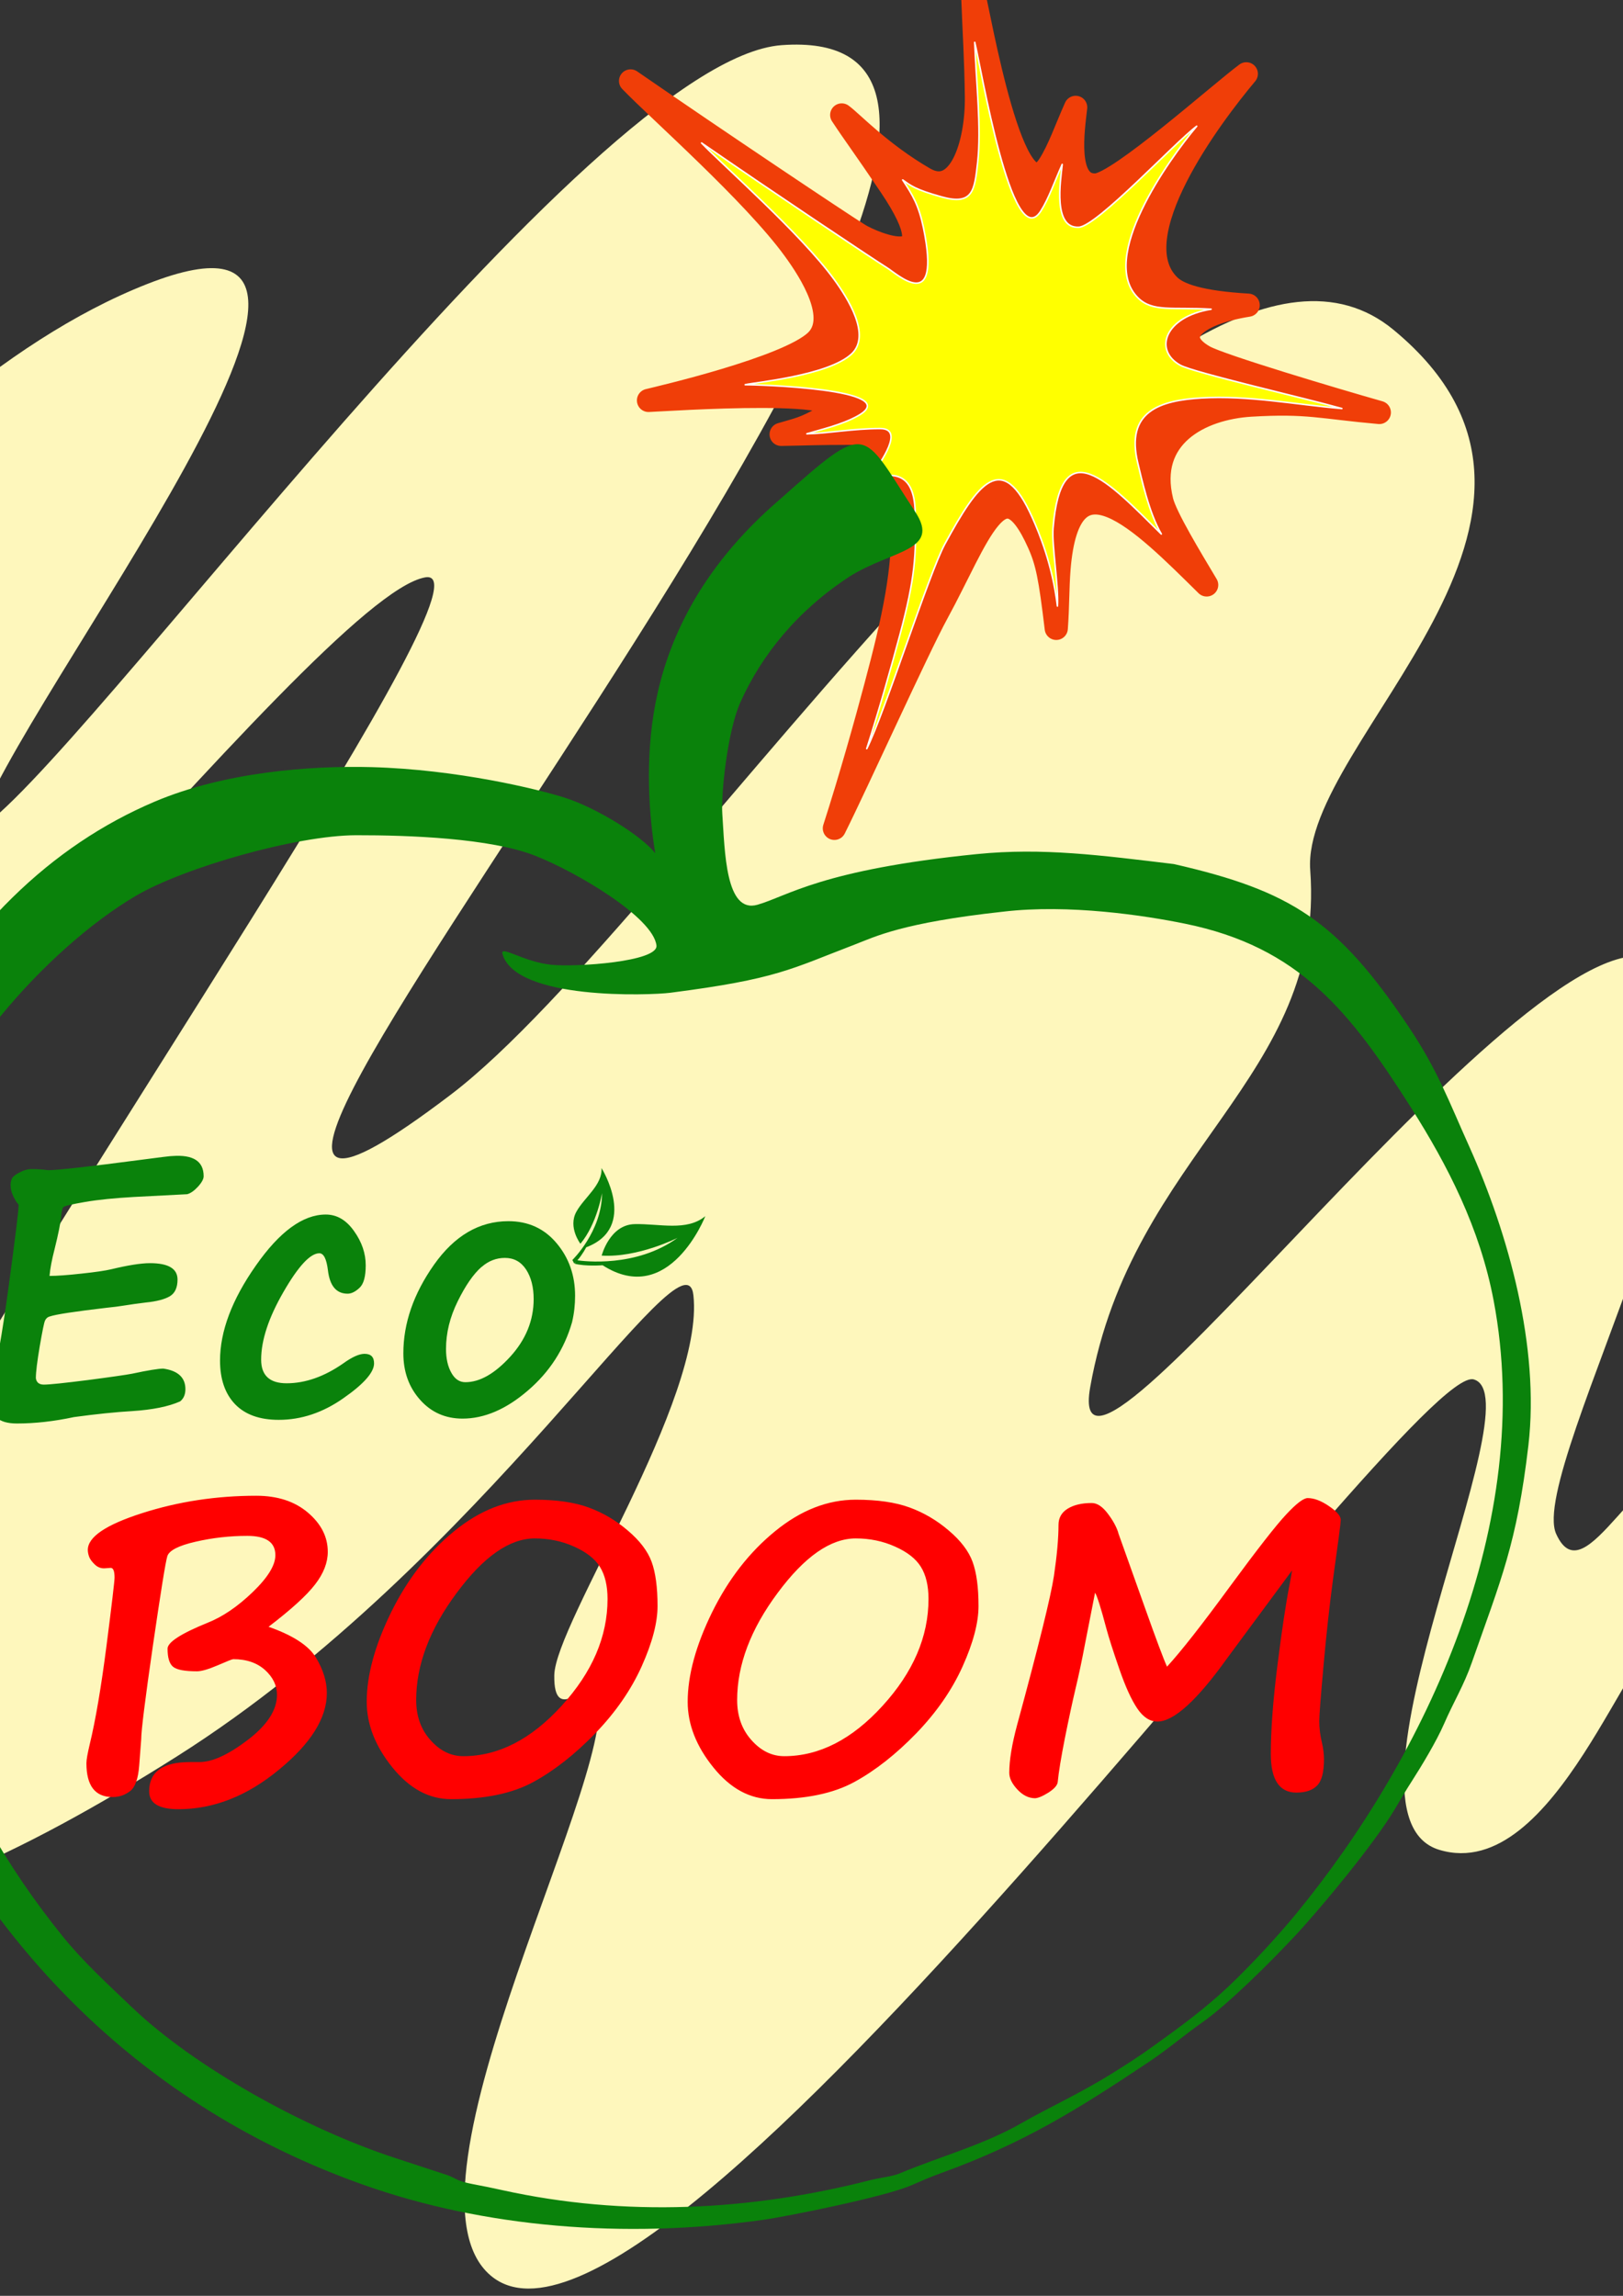 <svg xmlns="http://www.w3.org/2000/svg" style="shape-rendering:geometricPrecision; text-rendering:geometricPrecision; image-rendering:optimizeQuality; fill-rule:evenodd; clip-rule:evenodd" viewBox="0 0 21000 29700">
 <rect x="0" y="0" width="21000" height="29700" fill="#333333" stroke="none"/>
 <defs>
  <style type="text/css">
   <![CDATA[
    .str1 {stroke:#F03E08;stroke-width:300;stroke-linecap:round;stroke-linejoin:round}
    .str2 {stroke:white;stroke-width:20;stroke-linecap:round;stroke-linejoin:round}
    .fil2 {fill:#FEF7BC}
    .fil5 {fill:black}
    .fil15 {fill:#0A820B}
    .fil3 {fill:#F03E08}
    .fil7 {fill:red}
    .fil4 {fill:yellow}
   ]]>
  </style>
 </defs>
 <g>
  <path class="fil2" d="M-5295 10617c0,0 3429,-5461 7197,-6942 3768,-1482 -1736,5461 -2201,7069 1270,-730 7910,-9978 10414,-10160 5842,-423 -10793,18526 -4281,13576 2964,-2253 9276,-12306 12197,-9893 2921,2413 -1200,5316 -1078,6989 198,2693 -2308,3643 -2847,6690 -396,2240 5830,-6440 7354,-5508 1524,931 -1706,6559 -1325,7405 381,847 1071,-1098 2002,-1055 932,42 -169,4656 -169,4656 0,0 0,-2116 -423,-2243 -424,-127 -1413,3183 -2921,2730 -1508,-452 1271,-5847 445,-6086 -827,-239 -10560,13415 -12719,11594 -1355,-1143 1813,-6747 1359,-7578 -87,-158 -548,478 -537,-189 10,-667 1948,-3572 1800,-4916 -105,-954 -2709,3450 -6677,5962 -4148,2626 -7432,3315 -4156,-2501 2847,-5055 8345,-12921 7363,-12748 -1439,254 -8195,9287 -10343,9552 -2147,264 3970,-8986 4139,-10171 170,-1186 -4593,3767 -4593,3767z"/>
  <g>
   <path class="fil3 str1" d="M15613 7567c-854,-843 -1780,-1786 -1910,-215 -21,264 -14,473 -36,777 -79,-659 -117,-856 -226,-1100 -485,-1089 -782,-74 -1315,903 -253,463 -1042,2209 -1330,2784 209,-650 411,-1369 534,-1834 238,-892 372,-1509 352,-2203 -20,-654 -479,-372 -850,-275 216,-284 563,-798 180,-799 -428,0 -589,9 -905,14 223,-67 295,-71 556,-221 743,-426 -2111,-222 -2272,-218 146,-36 1791,-416 2164,-765 317,-297 -62,-892 -282,-1193 -525,-721 -1749,-1796 -2114,-2175 1132,781 2728,1848 2958,1990 169,105 1206,558 405,-631 -353,-523 -470,-674 -631,-919 125,89 504,497 1071,824 453,260 680,-444 672,-1060 -7,-510 -26,-739 -52,-1407 93,365 533,3006 994,2290 127,-198 224,-483 342,-745 -30,273 -150,1024 263,1004 293,-15 1601,-1183 1945,-1438 -453,539 -1639,2111 -999,2739 120,119 400,218 1023,254 -736,117 -996,424 -567,666 209,118 1700,562 2264,722 -763,-68 -921,-139 -1665,-95 -654,40 -1356,404 -1149,1243 52,209 378,744 580,1083z"/>
   <path class="fil4 str2" d="M15026 6908c-692,-684 -1297,-1347 -1401,-74 -18,213 74,759 57,1006 -64,-535 -236,-945 -324,-1143 -393,-882 -700,-453 -1132,339 -205,375 -778,2182 -1011,2649 169,-527 332,-1109 433,-1487 192,-722 210,-1015 194,-1577 -16,-530 -298,-509 -598,-430 175,-231 456,-647 146,-647 -347,-1 -694,64 -950,68 180,-55 455,-115 667,-236 602,-346 -1334,-402 -1465,-399 119,-29 1075,-116 1377,-398 257,-241 -50,-723 -228,-967 -425,-584 -1417,-1455 -1713,-1762 917,633 2211,1497 2397,1613 136,84 709,622 474,-516 -60,-290 -138,-421 -269,-619 102,72 154,122 505,220 407,113 425,-88 465,-445 49,-444 -17,-1014 -38,-1555 76,295 482,2763 855,2183 103,-161 182,-392 277,-604 -24,221 -121,830 214,813 237,-11 1246,-1100 1526,-1307 -368,437 -1276,1709 -760,2220 190,188 442,118 946,147 -596,95 -749,528 -400,724 168,95 1635,432 2092,561 -618,-54 -1213,-173 -1817,-137 -530,32 -989,168 -822,848 42,170 140,637 303,912z"/>
  </g>
 </g>
 <g>
  <path class="fil15" d="M8479 11040c-173,-226 -757,-587 -1164,-718 -348,-112 -1398,-368 -2509,-398 -790,-21 -1902,63 -2808,448 -1334,568 -2448,1632 -3357,3320 -77,143 -125,234 -196,380 -842,1746 -817,3789 -736,4680 62,673 218,1412 369,2071 128,557 383,1251 605,1753 1155,2608 3170,4681 6028,5691 1546,546 3362,703 5164,450 314,-44 1573,-298 1910,-444 134,-58 258,-113 406,-166 1051,-381 1748,-814 2676,-1434 245,-164 461,-350 685,-507 339,-237 889,-785 1211,-1130 330,-354 1027,-1195 1287,-1636 78,-133 142,-240 219,-360 127,-198 316,-511 416,-740 122,-282 257,-498 360,-795 374,-1067 582,-1533 731,-2808 148,-1269 -257,-2732 -764,-3862 -266,-590 -407,-987 -789,-1557 -917,-1368 -1516,-1753 -3034,-2100 -949,-114 -1697,-214 -2549,-129 -2011,202 -2445,542 -2838,655 -415,120 -423,-690 -456,-1175 -18,-259 66,-1069 234,-1444 274,-610 733,-1182 1411,-1626 549,-346 1186,-328 851,-838 -707,-1076 -590,-1192 -1750,-162 -1077,923 -1466,1892 -1610,2634 -144,742 -79,1498 -3,1947zm-9928 7238c4,2744 755,4912 2267,6780 262,324 588,621 889,909 813,777 2240,1570 3409,1951l683 224c118,48 119,75 324,114 148,28 240,47 376,77 1592,351 3211,268 4764,-130 106,-27 284,-48 369,-83 529,-222 1091,-370 1587,-655 353,-202 755,-383 1162,-637 197,-122 358,-226 541,-358 344,-246 674,-488 983,-781 286,-272 622,-635 867,-933 1673,-2038 3101,-5053 2554,-7932 -178,-938 -593,-1745 -1068,-2494 -789,-1242 -1445,-2080 -2927,-2381 -513,-105 -1501,-256 -2351,-155 -1312,143 -1662,326 -1915,423 -837,320 -1007,448 -2392,626 -258,33 -1998,100 -2171,-500 -36,-123 271,101 632,138 320,32 1385,-39 1360,-250 -43,-363 -1028,-948 -1570,-1161 -576,-227 -1630,-266 -2314,-265 -776,1 -2240,421 -2859,788 -1149,680 -2567,2268 -2852,3640 -260,1251 -353,1671 -348,3045z"/>
 </g>
 <g>
  <path class="fil7" d="M3475 21045c316,111 520,244 613,399 94,156 141,308 141,458 0,322 -206,653 -620,992 -412,341 -846,511 -1300,511 -253,0 -379,-77 -379,-231 0,-253 176,-379 529,-379l124 0c165,0 373,-96 624,-287 251,-192 377,-386 377,-583 0,-120 -52,-227 -154,-320 -103,-93 -240,-141 -412,-141 -14,0 -80,27 -200,79 -122,52 -211,78 -269,78 -158,0 -261,-19 -309,-58 -48,-39 -72,-117 -72,-235 0,-82 171,-194 516,-334 195,-77 391,-210 586,-398 196,-189 293,-347 293,-477 0,-167 -120,-250 -364,-250 -227,0 -450,25 -670,76 -219,50 -340,113 -364,186 -23,74 -85,461 -187,1159 -101,698 -151,1101 -151,1209l-26 341c-13,172 -53,283 -119,332 -66,50 -140,76 -225,76 -226,0 -339,-146 -339,-438 0,-46 15,-127 43,-245 74,-306 147,-731 217,-1275 70,-545 104,-838 104,-880 0,-85 -16,-127 -50,-127l-69 5c-50,5 -95,-10 -134,-46 -39,-37 -64,-71 -76,-103 -11,-32 -17,-61 -17,-88 0,-168 234,-326 703,-476 468,-150 961,-225 1477,-225 275,0 498,73 669,219 171,146 256,314 256,507 0,138 -54,279 -164,421 -110,143 -310,325 -602,548zm2361 2230c-285,0 -538,-137 -759,-411 -221,-273 -332,-557 -332,-848 0,-344 106,-731 316,-1159 211,-428 483,-778 816,-1049 333,-272 681,-407 1043,-407 282,0 514,34 697,101 182,67 352,166 505,297 155,131 258,266 309,405 51,139 77,329 77,573 0,214 -68,474 -205,779 -138,307 -338,595 -600,867 -263,271 -529,481 -800,629 -272,149 -628,223 -1067,223zm-451 -1282c0,207 61,380 185,518 123,139 265,208 424,208 453,0 877,-217 1273,-652 396,-434 594,-894 594,-1382 0,-171 -33,-310 -99,-416 -65,-105 -178,-192 -335,-262 -158,-71 -327,-105 -507,-105 -326,0 -662,234 -1011,705 -350,470 -524,932 -524,1386zm4604 1282c-285,0 -538,-137 -759,-411 -221,-273 -332,-557 -332,-848 0,-344 106,-731 316,-1159 211,-428 483,-778 816,-1049 333,-272 681,-407 1043,-407 282,0 514,34 697,101 183,67 352,166 505,297 155,131 258,266 309,405 51,139 77,329 77,573 0,214 -68,474 -205,779 -138,307 -338,595 -600,867 -263,271 -529,481 -800,629 -272,149 -628,223 -1067,223zm-451 -1282c0,207 61,380 185,518 123,139 265,208 424,208 453,0 877,-217 1273,-652 396,-434 594,-894 594,-1382 0,-171 -33,-310 -99,-416 -65,-105 -177,-192 -335,-262 -158,-71 -327,-105 -507,-105 -326,0 -662,234 -1011,705 -350,470 -524,932 -524,1386zm7180 -1677l-842 1139c-389,544 -689,816 -900,816 -98,0 -184,-56 -260,-168 -76,-112 -154,-282 -233,-512 -80,-230 -135,-403 -167,-521 -72,-273 -122,-429 -147,-466l-129 658c-40,212 -81,407 -124,585 -42,178 -88,392 -138,642 -49,249 -80,437 -92,563 -4,43 -43,88 -120,138 -77,48 -136,72 -175,73 -81,-1 -157,-38 -227,-113 -70,-75 -105,-147 -105,-216 0,-162 34,-368 101,-617 278,-1022 437,-1665 477,-1930 39,-264 59,-485 59,-660 0,-91 40,-161 119,-210 80,-49 183,-73 311,-73 69,0 138,45 207,136 69,91 115,176 138,253l-3 -5 351 984c140,393 233,643 281,749 182,-198 451,-541 809,-1030 358,-487 602,-800 734,-940 131,-141 224,-211 277,-211 83,0 175,35 277,105 101,69 151,127 151,177 0,37 -33,290 -99,760 -45,332 -86,705 -123,1115 -37,412 -56,655 -56,729 0,92 12,185 35,281 17,74 26,144 26,210 0,167 -29,281 -88,341 -58,61 -148,92 -269,92 -220,0 -331,-167 -331,-499 0,-314 29,-697 86,-1149 57,-453 109,-800 157,-1044 16,-87 27,-148 32,-182z"/>
  <path class="fil15" d="M2421 15449l-694 36c-242,14 -450,34 -625,64 -174,30 -268,52 -282,67 -15,16 -25,63 -31,140 -8,74 -34,207 -81,396 -37,144 -60,262 -67,354 96,0 234,-10 414,-30 180,-19 308,-38 384,-56 216,-52 384,-79 502,-79 238,0 356,71 356,212 0,104 -33,176 -99,216 -66,39 -170,67 -311,81 -88,10 -185,24 -293,41 -57,9 -128,19 -214,27 -416,49 -662,86 -737,113l-2 0c-26,8 -45,25 -58,52 -13,27 -35,138 -69,334 -33,197 -50,334 -50,412 8,56 43,83 104,83 73,0 262,-20 570,-59 307,-40 498,-68 571,-82 206,-44 341,-66 404,-66 190,27 286,116 286,266 0,69 -23,122 -68,158 -150,67 -358,109 -625,126 -205,12 -454,37 -748,77 -261,56 -507,83 -739,83 -122,0 -210,-26 -264,-77 -54,-53 -86,-133 -97,-243l-7 -74c-1,-13 12,-58 39,-138 60,-185 134,-596 221,-1233 86,-637 130,-991 130,-1064 0,-1 -4,-7 -13,-18 -11,-9 -28,-38 -53,-86 -25,-50 -38,-100 -38,-150 0,-27 4,-50 10,-66 6,-31 38,-63 97,-94 58,-32 113,-48 164,-48 71,0 142,4 214,14 125,0 531,-46 1217,-136 229,-30 348,-45 359,-45l32 -2c270,-20 405,67 405,261 0,36 -24,81 -73,135 -49,53 -95,86 -141,98zm1186 2919c-248,0 -436,-68 -566,-203 -129,-135 -194,-323 -194,-564 0,-378 154,-788 463,-1228 308,-441 610,-661 905,-661 144,0 265,71 366,214 101,141 151,289 151,442 0,145 -26,242 -80,292 -53,50 -105,76 -154,76 -146,0 -231,-101 -255,-303 -18,-147 -55,-220 -111,-220 -117,0 -272,167 -464,500 -193,334 -289,626 -289,877 0,203 110,305 329,305 243,0 487,-86 733,-257 116,-84 208,-124 275,-124 83,0 124,40 124,124 0,115 -132,266 -398,451 -265,186 -544,279 -835,279zm3796 -1267c-101,352 -292,648 -574,889 -281,242 -563,362 -844,362 -222,0 -406,-81 -550,-244 -145,-163 -216,-363 -216,-601 0,-388 132,-770 396,-1145 265,-376 586,-564 963,-564 257,0 465,95 624,285 160,190 239,417 239,680 0,114 -12,226 -38,336l0 2zm-1172 -712c-106,93 -208,241 -309,446 -101,205 -151,409 -151,616 0,124 23,227 69,308 45,82 106,122 181,122 187,0 380,-110 582,-331 201,-221 302,-470 302,-744 0,-155 -33,-283 -98,-383 -66,-100 -157,-150 -274,-150 -112,0 -212,39 -300,116l-2 0z"/>
  <path class="fil15" d="M7585 16136c0,0 -50,97 -114,168 75,11 758,99 1295,-290 0,0 -512,259 -981,229 0,0 103,-399 425,-407 321,-8 675,97 916,-103 0,0 -465,1190 -1329,635 0,0 -222,17 -362,-20l13 -20c-6,6 -12,12 -19,17l-23 -45c0,0 381,-368 384,-865 0,0 -66,400 -280,655 0,0 -163,-213 -53,-413 102,-187 339,-345 326,-566 0,0 482,766 -198,1025z"/>
 </g>
</svg>
